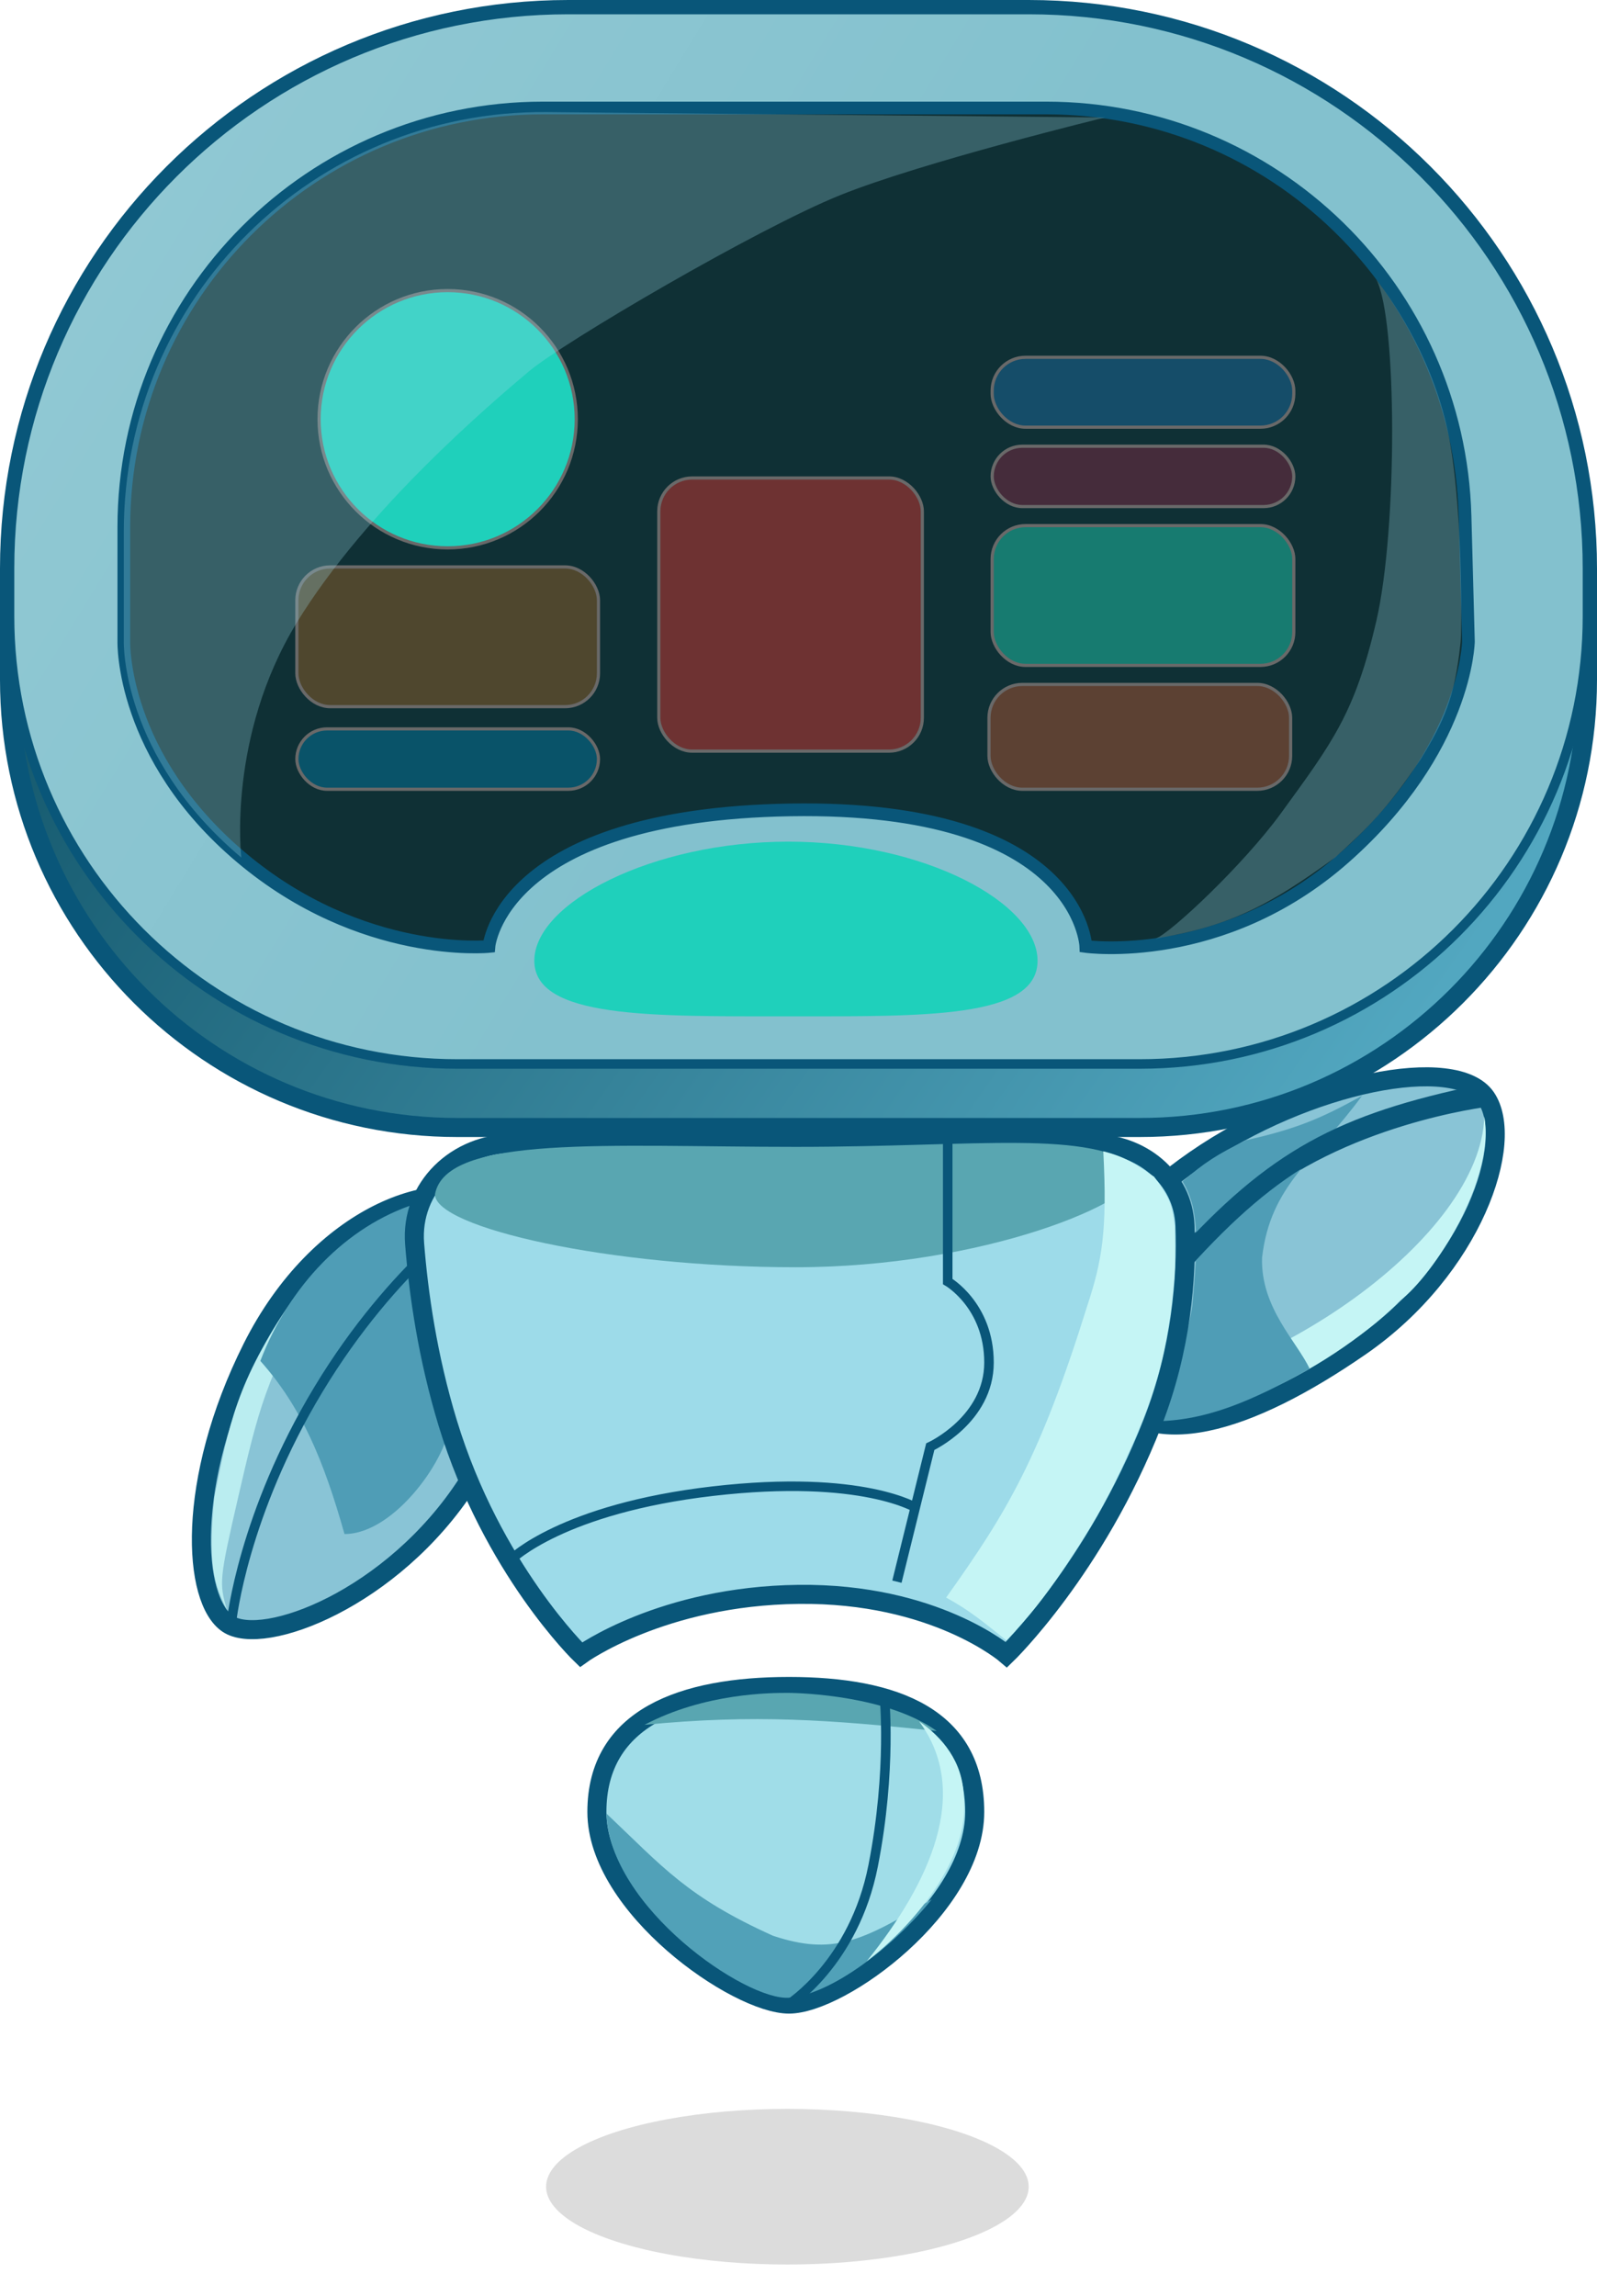 <svg width="503" height="723" viewBox="0 0 503 723" fill="none" xmlns="http://www.w3.org/2000/svg">
<g filter="url(#filter0_f_101_98)">
<ellipse cx="248" cy="688.5" rx="76" ry="24.5" fill="black" fill-opacity="0.14"/>
</g>
<path d="M307 570.5C307 600.323 265 631 248.5 631C232 631 188 600.323 188 570.5C188 540.677 215.087 531 248.5 531C281.913 531 307 540.677 307 570.5Z" fill="#A0DDE8" stroke="#095679" stroke-width="6"/>
<g filter="url(#filter1_f_101_98)">
<path d="M191 571C191.981 600.616 235 630 248.5 629C262 628 281.751 612.618 293.5 598C271.321 611.462 262.173 615.667 243.5 609.5C216.436 597.323 208.734 587.786 191 571Z" fill="#51A1B8"/>
</g>
<g filter="url(#filter2_f_101_98)">
<path d="M248 533.018C243 533.018 222 533.018 203 543.077C237.664 539.688 261.336 541.5 295 545C279.699 534.032 253 533.018 248 533.018Z" fill="#59A6B1"/>
</g>
<path d="M278.5 533.5C278.5 533.5 281 557 275 587.5C269 618 248.5 631 248.5 631" stroke="#095679" stroke-width="3"/>
<g filter="url(#filter3_f_101_98)">
<path d="M303.5 565.5C303.316 554.753 296.724 546.884 289.5 542C306.006 564.343 292.854 592.836 273 617.5C286.903 606.969 305.899 585.313 303.5 565.5Z" fill="#C5F5F5"/>
</g>
<path d="M156.703 380.423C174.86 392.206 170.569 431.052 147.118 467.188C123.668 503.324 82.973 518.74 71.782 511.283C60.59 503.825 58.387 466.4 79.405 424.448C100.424 382.495 138.547 368.64 156.703 380.423Z" fill="#89C4D6" stroke="#095679" stroke-width="6"/>
<g filter="url(#filter4_f_101_98)">
<path d="M92 409.5C104.436 393.331 112.909 388.073 128 382C128 382 113.654 388 99 409.5C84.346 431 81 445.5 75 471.5C69 497.5 69.031 498.421 71.5 507C67.426 498.657 65.451 493.299 67.5 471.5C72.079 448.768 74.5 435 92 409.5Z" fill="#BAEDF0"/>
</g>
<g filter="url(#filter5_f_101_98)">
<path d="M141.5 448C138.493 444.875 126.568 390.455 131 379C109 386 91 405 82 428.5C94.95 443.029 101.95 459.754 108.5 483C124.693 483.01 141.65 457.851 141.5 448Z" fill="#4F9DB6"/>
</g>
<path d="M72.953 510.374C72.953 510.374 76.497 476.838 100.346 437.389C124.195 397.94 151.655 380.192 151.655 380.192" stroke="#095679" stroke-width="3"/>
<path d="M3 179C3 81.798 81.798 3 179 3H324C421.202 3 500 81.798 500 179V214C500 291.872 436.872 355 359 355H144C66.128 355 3 291.872 3 214V179Z" fill="url(#paint0_linear_101_98)" stroke="#095679" stroke-width="6"/>
<path d="M3 179C3 81.798 81.798 3 179 3H324C421.202 3 500 81.798 500 179V194C500 271.872 436.872 335 359 335H144C66.128 335 3 271.872 3 194V179Z" fill="url(#paint1_linear_101_98)" stroke="#095679" stroke-width="3"/>
<path d="M39 166C39 93.098 98.099 34 171 34H329.488C401.013 34 459.526 90.966 461.441 162.466L462.5 202C462.5 202 462 236 423.5 270C385 304 342 298 342 298C342 298 340.5 253.5 249 255C157.5 256.5 154 298 154 298C154 298 114 302 76 270C38 238 39 202 39 202V166Z" fill="#0F3035" stroke="#095679" stroke-width="4"/>
<g filter="url(#filter6_f_101_98)">
<path d="M326.792 302.5C326.792 320.725 291.094 320 248.292 320C205.489 320 168.292 320.725 168.292 302.5C168.292 284.275 205.489 265 248.292 265C291.094 265 326.792 284.275 326.792 302.5Z" fill="#1FD0BB"/>
</g>
<circle cx="141" cy="132" r="40.5" fill="#1FD0BB" stroke="#696969"/>
<rect x="207.5" y="150.5" width="83" height="86" rx="10.5" fill="#6E3232" stroke="#696969"/>
<rect x="93.5" y="178.5" width="95" height="44" rx="10.5" fill="#4F472E" stroke="#696969"/>
<rect x="312.5" y="165.5" width="95" height="44" rx="10.5" fill="#177B70" stroke="#696969"/>
<rect x="312.5" y="140.5" width="95" height="19" rx="9.5" fill="#452C3B" stroke="#696969"/>
<rect x="312.5" y="112.5" width="95" height="22" rx="10.5" fill="#154D69" stroke="#696969"/>
<rect x="311.5" y="215.5" width="95" height="33" rx="10.5" fill="#5C4133" stroke="#696969"/>
<rect x="93.5" y="229.5" width="95" height="19" rx="9.5" fill="#095369" stroke="#696969"/>
<path d="M455.5 133.5C450 110.5 437.761 93.527 433.527 88.114C440.03 100.331 440.237 166.425 433.5 195.5C426.764 224.575 419.635 233.822 403.5 256C391.586 272.376 368.5 294 364 295.5C387.147 291.606 399.403 285.377 420.5 270C430.847 260.565 436.66 255.122 447.5 239C454.788 227.058 458.192 219.708 460 202.5C460.407 200.713 461 156.5 455.5 133.5Z" fill="#9DDBE9" fill-opacity="0.28"/>
<path d="M39 167.288V202C39 202 38 238 76 270C76 270 71.5 232 93.5 196C115.404 160.157 155.151 126.586 166.354 117.123L166.5 117C177.5 107.709 238.5 72 264.5 61.5C290.5 51 348 37 348 37L172.282 35.294C98.882 34.581 39 93.885 39 167.288Z" fill="#9DDBE9" fill-opacity="0.28"/>
<path d="M468 345.531C477.528 359.323 463.913 399.455 428.47 423.941C393.028 448.427 361.673 458.059 347.389 437.383C333.105 416.708 340.986 389.655 376.429 365.169C411.871 340.683 458.472 331.74 468 345.531Z" fill="#89C4D6"/>
<path d="M468 345.531C477.528 359.323 463.913 399.455 428.47 423.941C393.028 448.427 361.673 458.059 347.389 437.383M468 345.531C458.472 331.74 411.871 340.683 376.429 365.169C340.986 389.655 333.105 416.708 347.389 437.383M468 345.531C468 345.531 422 351.031 391.5 377.531C361 404.031 347.389 437.383 347.389 437.383" stroke="#095679" stroke-width="6"/>
<g filter="url(#filter7_f_101_98)">
<path d="M441 409.5C451.5 401.5 471 371.5 467.5 351.5C466.5 389.5 400 436 347.5 440.5C375.5 458 424 427 441 409.5Z" fill="#C5F5F5"/>
</g>
<g filter="url(#filter8_f_101_98)">
<path d="M392.5 359C408.851 355.323 416.46 351.931 429 345C413.996 365.473 400.18 372.923 397.5 396C397.032 411.844 408.631 422.552 412.5 431C394.463 440.981 379.964 447.517 363 447.5C366.3 437.088 372.573 428.804 375.5 411.5C377.445 390.652 377.647 380.509 372.5 372C379.093 366.209 383.483 363.372 392.5 359Z" fill="#4F9DB6"/>
</g>
<path d="M466.5 344.5C422.541 353.632 401.576 364.786 372 397.5" stroke="#095679" stroke-width="6"/>
<path d="M130.591 391.614C129.193 373.832 143.82 360 161.658 360H343.758C359.218 360 372.677 370.54 373.225 385.99C373.803 402.31 372.141 424.639 363 448C345 494 317 521 317 521C317 521 294.5 501.5 251.5 502C208.5 502.5 183 521 183 521C183 521 155 494 141 448C134.676 427.221 131.821 407.258 130.591 391.614Z" fill="#9DDBE9" stroke="#095679" stroke-width="6"/>
<g filter="url(#filter9_f_101_98)">
<path d="M359.5 368C359.5 378.466 309.368 399 250.618 399C191.868 399 137 386.526 137 376.06C140.416 357.11 191.868 361.099 250.618 361.099C309.368 361.099 342.5 355.5 359.5 368Z" fill="#59A6B1"/>
</g>
<path d="M298.5 360V403.5C298.5 403.5 311.5 411 311.5 429C311.5 447 293 455.5 293 455.5L282.5 498" stroke="#095679" stroke-width="3"/>
<path d="M161 491C161 491 177 475 224.5 469.5C272 464 289 475 289 475" stroke="#095679" stroke-width="3"/>
<g filter="url(#filter10_f_101_98)">
<path d="M363.5 370.5C357.92 366.842 355.223 364.446 347.5 362.5C348.818 387.645 347.073 397.03 342.5 411C327.53 458.935 317.19 476.104 298 503C305.63 507.216 309.36 510.434 317 516.5C324.44 508.612 328.375 503.67 335 494L335.398 493.395C341.636 483.912 345.255 478.412 351 467C362.934 442.431 366.516 430.368 369 411C369.728 403.185 370.443 402.171 370 386C369.197 380.812 369.303 378.181 363.5 370.5Z" fill="#C5F5F5"/>
</g>
<defs>
<filter id="filter0_f_101_98" x="162" y="654" width="172" height="69" filterUnits="userSpaceOnUse" color-interpolation-filters="sRGB">
<feFlood flood-opacity="0" result="BackgroundImageFix"/>
<feBlend mode="normal" in="SourceGraphic" in2="BackgroundImageFix" result="shape"/>
<feGaussianBlur stdDeviation="5" result="effect1_foregroundBlur_101_98"/>
</filter>
<filter id="filter1_f_101_98" x="186" y="566" width="112.5" height="68.025" filterUnits="userSpaceOnUse" color-interpolation-filters="sRGB">
<feFlood flood-opacity="0" result="BackgroundImageFix"/>
<feBlend mode="normal" in="SourceGraphic" in2="BackgroundImageFix" result="shape"/>
<feGaussianBlur stdDeviation="2.5" result="effect1_foregroundBlur_101_98"/>
</filter>
<filter id="filter2_f_101_98" x="199" y="529.018" width="100" height="19.982" filterUnits="userSpaceOnUse" color-interpolation-filters="sRGB">
<feFlood flood-opacity="0" result="BackgroundImageFix"/>
<feBlend mode="normal" in="SourceGraphic" in2="BackgroundImageFix" result="shape"/>
<feGaussianBlur stdDeviation="2" result="effect1_foregroundBlur_101_98"/>
</filter>
<filter id="filter3_f_101_98" x="270" y="539" width="36.707" height="81.5" filterUnits="userSpaceOnUse" color-interpolation-filters="sRGB">
<feFlood flood-opacity="0" result="BackgroundImageFix"/>
<feBlend mode="normal" in="SourceGraphic" in2="BackgroundImageFix" result="shape"/>
<feGaussianBlur stdDeviation="1.5" result="effect1_foregroundBlur_101_98"/>
</filter>
<filter id="filter4_f_101_98" x="61.682" y="377" width="71.318" height="135" filterUnits="userSpaceOnUse" color-interpolation-filters="sRGB">
<feFlood flood-opacity="0" result="BackgroundImageFix"/>
<feBlend mode="normal" in="SourceGraphic" in2="BackgroundImageFix" result="shape"/>
<feGaussianBlur stdDeviation="2.5" result="effect1_foregroundBlur_101_98"/>
</filter>
<filter id="filter5_f_101_98" x="77" y="374" width="69.501" height="114" filterUnits="userSpaceOnUse" color-interpolation-filters="sRGB">
<feFlood flood-opacity="0" result="BackgroundImageFix"/>
<feBlend mode="normal" in="SourceGraphic" in2="BackgroundImageFix" result="shape"/>
<feGaussianBlur stdDeviation="2.5" result="effect1_foregroundBlur_101_98"/>
</filter>
<filter id="filter6_f_101_98" x="160.292" y="257" width="174.5" height="71.004" filterUnits="userSpaceOnUse" color-interpolation-filters="sRGB">
<feFlood flood-opacity="0" result="BackgroundImageFix"/>
<feBlend mode="normal" in="SourceGraphic" in2="BackgroundImageFix" result="shape"/>
<feGaussianBlur stdDeviation="4" result="effect1_foregroundBlur_101_98"/>
</filter>
<filter id="filter7_f_101_98" x="339.5" y="343.5" width="136.415" height="110.183" filterUnits="userSpaceOnUse" color-interpolation-filters="sRGB">
<feFlood flood-opacity="0" result="BackgroundImageFix"/>
<feBlend mode="normal" in="SourceGraphic" in2="BackgroundImageFix" result="shape"/>
<feGaussianBlur stdDeviation="4" result="effect1_foregroundBlur_101_98"/>
</filter>
<filter id="filter8_f_101_98" x="355" y="337" width="82" height="118.5" filterUnits="userSpaceOnUse" color-interpolation-filters="sRGB">
<feFlood flood-opacity="0" result="BackgroundImageFix"/>
<feBlend mode="normal" in="SourceGraphic" in2="BackgroundImageFix" result="shape"/>
<feGaussianBlur stdDeviation="4" result="effect1_foregroundBlur_101_98"/>
</filter>
<filter id="filter9_f_101_98" x="132" y="354.849" width="232.5" height="49.151" filterUnits="userSpaceOnUse" color-interpolation-filters="sRGB">
<feFlood flood-opacity="0" result="BackgroundImageFix"/>
<feBlend mode="normal" in="SourceGraphic" in2="BackgroundImageFix" result="shape"/>
<feGaussianBlur stdDeviation="2.5" result="effect1_foregroundBlur_101_98"/>
</filter>
<filter id="filter10_f_101_98" x="290" y="354.5" width="88.136" height="170" filterUnits="userSpaceOnUse" color-interpolation-filters="sRGB">
<feFlood flood-opacity="0" result="BackgroundImageFix"/>
<feBlend mode="normal" in="SourceGraphic" in2="BackgroundImageFix" result="shape"/>
<feGaussianBlur stdDeviation="4" result="effect1_foregroundBlur_101_98"/>
</filter>
<linearGradient id="paint0_linear_101_98" x1="444" y1="327" x2="58" y2="55.5" gradientUnits="userSpaceOnUse">
<stop stop-color="#52A7C0"/>
<stop offset="1" stop-color="#0E5064"/>
</linearGradient>
<linearGradient id="paint1_linear_101_98" x1="454" y1="294.5" x2="50.5" y2="49" gradientUnits="userSpaceOnUse">
<stop offset="0.474" stop-color="#83C1CE"/>
<stop offset="1" stop-color="#90C8D3"/>
</linearGradient>
</defs>
</svg>
